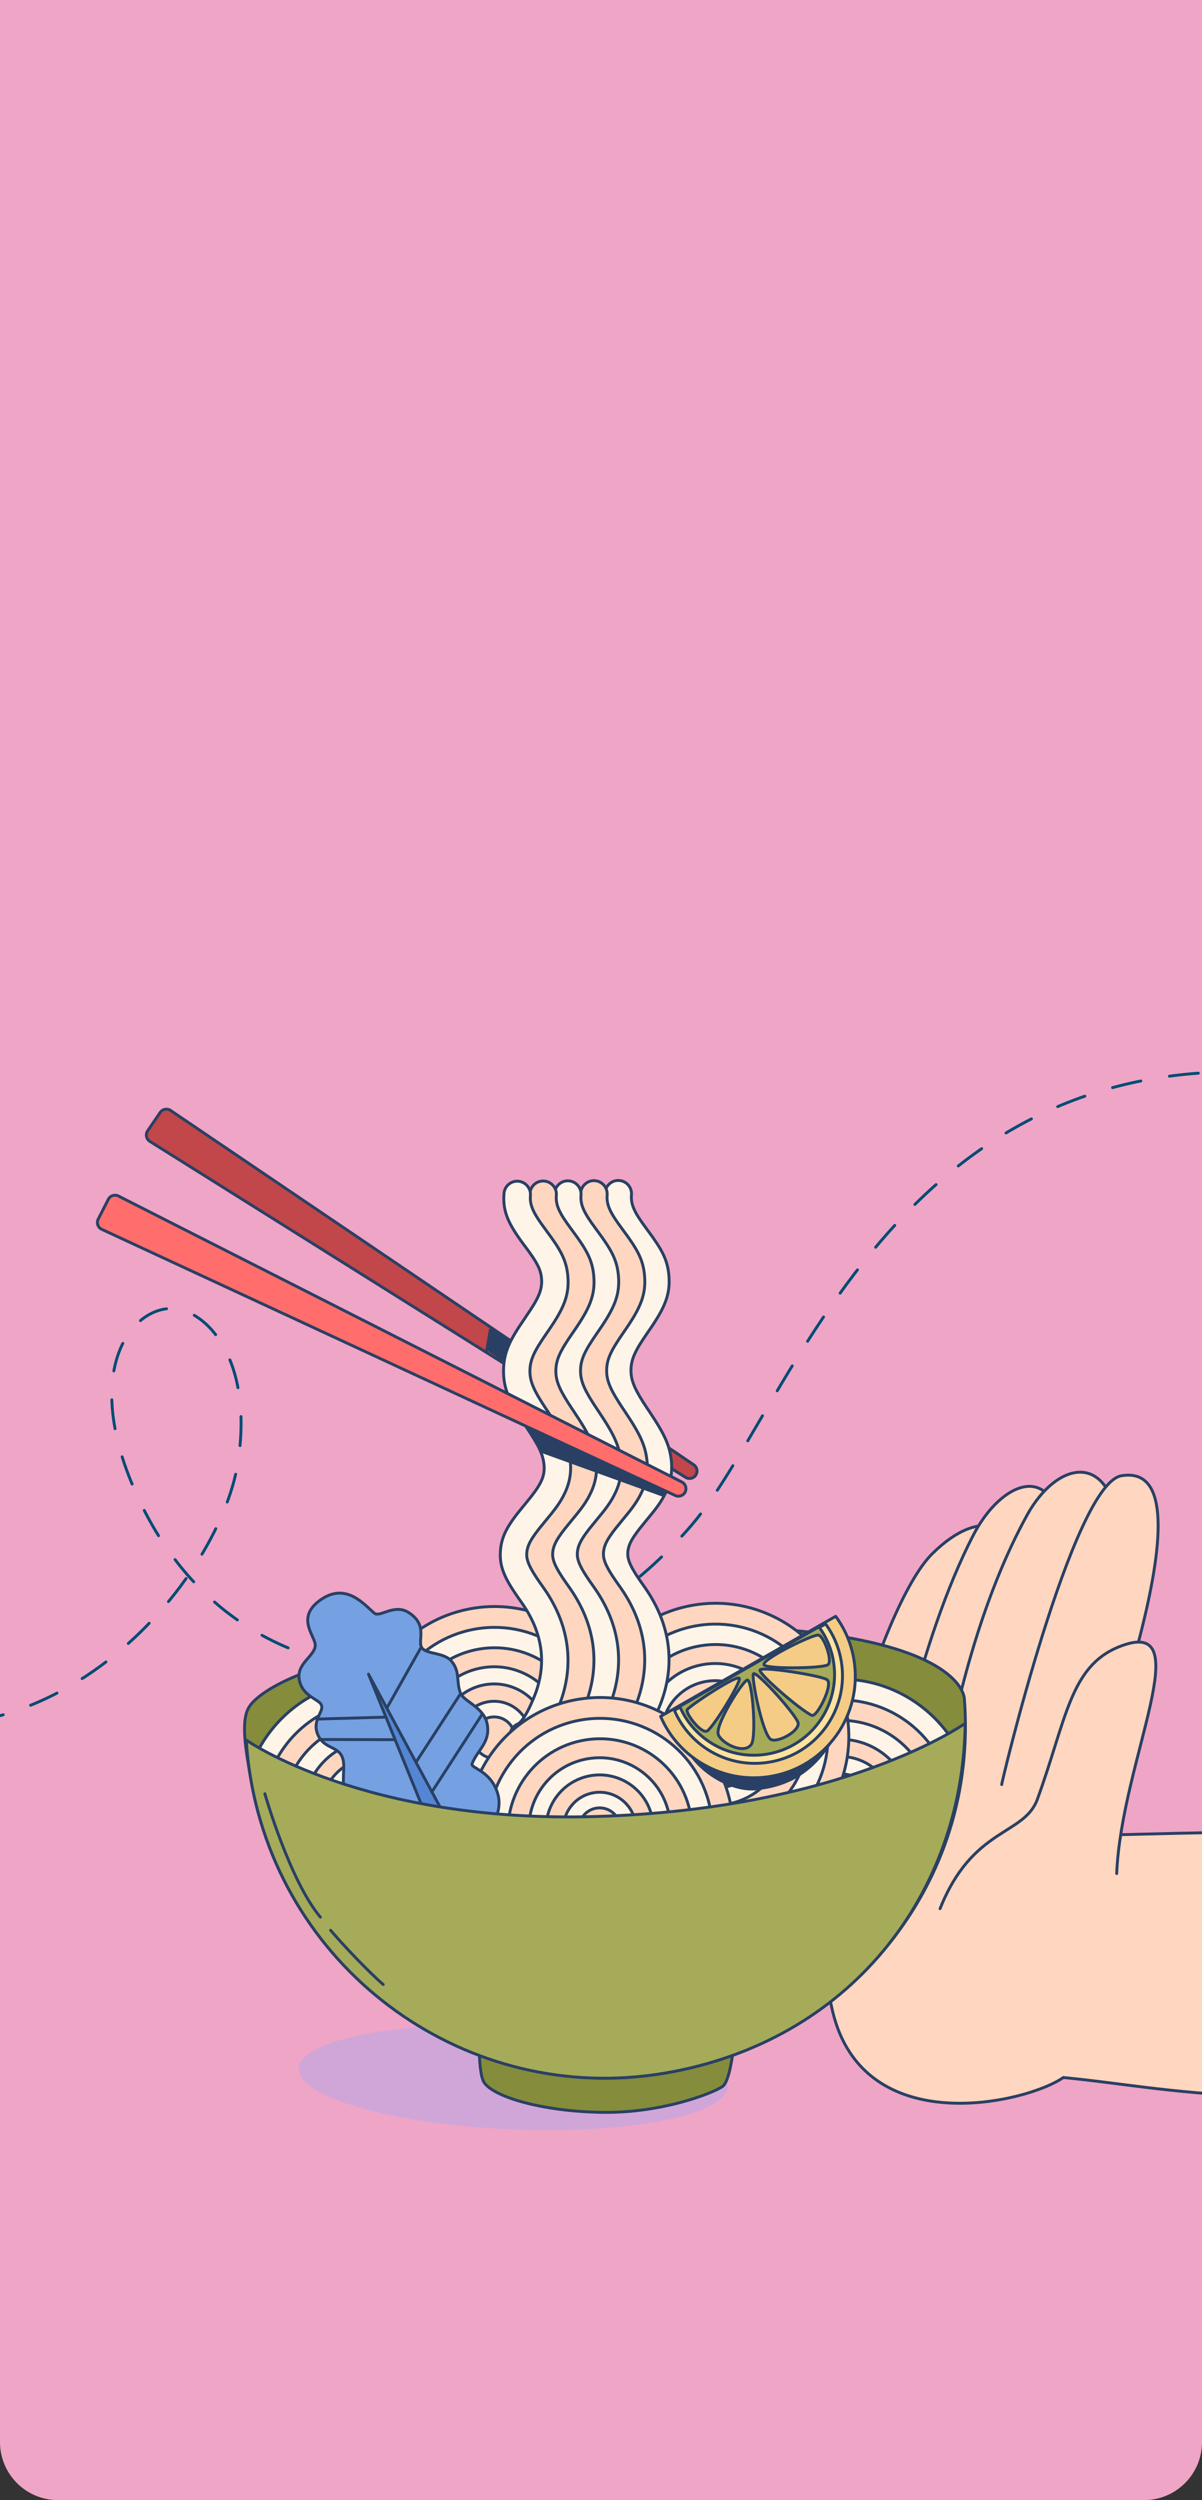 <svg width="414" height="861" viewBox="0 0 414 861" fill="none" xmlns="http://www.w3.org/2000/svg">
<rect x="0" y="0" width="414" height="861" fill="#333333" stroke="none"/>
<g clip-path="url(#clip0_1091_2903)">
<path d="M0 0H414V841C414 852.046 405.046 861 394 861H20C8.954 861 0 852.046 0 841V0Z" fill="#EFA5C6"/>
<path d="M491.751 379.133C315.539 328.991 276.21 480.901 238.178 525.26C179.646 593.529 77.877 594.918 44.293 508.07C28.184 466.414 49.278 446.312 63.572 451.394C75.209 455.531 86.748 473.154 81.91 503.831C75.334 545.532 12.679 622.155 -70.24 584.037" stroke="#044C75" stroke-miterlimit="10" stroke-linecap="round" stroke-linejoin="round" stroke-dasharray="10 10"/>
<path d="M467.535 630.662C392.371 630.819 388.533 632.626 313.37 632.783C306.708 667.114 340.324 679.351 333.663 713.681C398.196 714.812 389.582 726.126 526.607 721.982" fill="#FFD6BF"/>
<path d="M467.535 630.662C392.371 630.819 388.533 632.626 313.37 632.783C306.708 667.114 340.324 679.351 333.663 713.681C398.196 714.812 389.582 726.126 526.607 721.982" stroke="#294064" stroke-miterlimit="10" stroke-linecap="round" stroke-linejoin="round"/>
<path d="M370.319 568.994C370.319 568.994 356.163 500.325 321.049 535.126C303.17 552.844 275.042 643.519 286.78 692.689C297.478 737.503 353.738 724.213 366.206 715.474" fill="#FFD6BF"/>
<path d="M370.319 568.994C370.319 568.994 356.163 500.325 321.049 535.126C303.17 552.844 275.042 643.519 286.78 692.689C297.478 737.503 353.738 724.213 366.206 715.474" stroke="#294064" stroke-miterlimit="10" stroke-linecap="round" stroke-linejoin="round"/>
<path d="M364.345 521.271C359.189 504.573 343.834 512.036 335.222 528.695C316.121 565.645 306.371 620.268 306.371 620.268" fill="#FFD6BF"/>
<path d="M364.345 521.271C359.189 504.573 343.834 512.036 335.222 528.695C316.121 565.645 306.371 620.268 306.371 620.268" stroke="#294064" stroke-miterlimit="10" stroke-linecap="round" stroke-linejoin="round"/>
<path d="M385.598 528.065C382.66 498.728 363.914 503.361 353.796 521.698C339.263 548.038 329.472 582.932 323.826 617.355" fill="#FFD6BF"/>
<path d="M385.598 528.065C382.66 498.728 363.914 503.361 353.796 521.698C339.263 548.038 329.472 582.932 323.826 617.355" stroke="#294064" stroke-miterlimit="10" stroke-linecap="round" stroke-linejoin="round"/>
<path d="M369.928 637.643C374.044 618.78 420.785 502.438 386.26 508.222C369.397 511.047 344.385 616.153 345.024 614.556" fill="#FFD6BF"/>
<path d="M369.928 637.643C374.044 618.78 420.785 502.438 386.26 508.222C369.397 511.047 344.385 616.153 345.024 614.556" stroke="#294064" stroke-miterlimit="10" stroke-linecap="round" stroke-linejoin="round"/>
<path d="M384.619 645.222C386.21 606.005 413.627 555.779 385.397 567.133C368.483 573.936 367.225 592.419 357.29 619.652C352.712 632.2 334.988 629.147 323.78 657.319" fill="#FFD6BF"/>
<path d="M384.619 645.222C386.21 606.005 413.627 555.779 385.397 567.133C368.483 573.936 367.225 592.419 357.29 619.652C352.712 632.199 334.988 629.147 323.78 657.319" stroke="#294064" stroke-miterlimit="10" stroke-linecap="round" stroke-linejoin="round"/>
<g style="mix-blend-mode:multiply">
<path d="M250.658 718.544C251.071 708.685 218.334 699.305 177.539 697.595C136.743 695.885 103.337 702.492 102.923 712.352C102.51 722.211 135.246 731.59 176.042 733.3C216.838 735.01 250.245 728.404 250.658 718.544Z" fill="#B3A9EC" fill-opacity="0.5"/>
</g>
<path d="M253.074 701.043C253.074 701.043 251.907 716.438 248.84 718.559C245.554 720.833 228.052 727.753 207.563 727.462C187.074 727.172 170.583 722.309 166.884 717.394C164.002 713.565 165.346 693.531 165.346 693.531" fill="#858C3C"/>
<path d="M253.074 701.043C253.074 701.043 251.907 716.438 248.84 718.559C245.554 720.833 228.052 727.753 207.563 727.462C187.074 727.172 170.583 722.309 166.884 717.394C164.002 713.565 165.346 693.531 165.346 693.531" stroke="#294064" stroke-miterlimit="10" stroke-linecap="round" stroke-linejoin="round"/>
<path d="M86.057 587.487C82.588 592.198 84.832 603.348 86.255 611.948C97.421 679.468 161.209 725.153 228.73 713.987C292.644 703.418 337.064 648.434 332.151 585.031C332.151 585.031 332.368 555.234 206.209 560.475C98.666 564.943 86.057 587.487 86.057 587.487Z" fill="#858C3C" stroke="#294064" stroke-miterlimit="10" stroke-linejoin="round"/>
<path d="M282.127 578.871C301.42 575.681 319.797 585.1 329.135 601.014C328.906 601.727 328.641 602.536 328.572 602.745C327.53 605.896 327.03 607.468 326.489 609.577C326.271 610.425 325.498 613.403 325.343 614.009C325.116 614.894 324.989 615.123 324.78 615.922C324.405 616.845 323.927 617.851 323.641 618.746C322.767 621.482 320.301 629.631 319.291 632.954C317 638.575 314.211 644.196 308.241 654.849C308.073 655.148 308.084 655.148 307.916 655.447C304.902 660.825 303.041 664.468 301.021 668.38C299.705 668.719 298.473 669.225 297.107 669.451C272.091 673.588 248.464 656.666 244.327 631.651C240.19 606.636 257.112 583.008 282.127 578.871Z" fill="#FFF4E8" stroke="#294064" stroke-miterlimit="10" stroke-linejoin="round"/>
<path d="M283.298 585.953C302.107 582.843 319.901 593.886 326.039 611.258C325.747 612.385 325.439 613.635 325.342 614.01C325.115 614.895 324.988 615.124 324.779 615.922C324.404 616.846 323.926 617.852 323.64 618.747C322.766 621.483 320.301 629.632 319.291 632.955C316.999 638.576 314.211 644.197 308.24 654.849C308.072 655.149 308.083 655.149 307.915 655.448C307.064 656.968 306.735 657.728 305.974 659.104C302.83 660.577 299.528 661.776 295.935 662.371C274.83 665.861 254.898 651.585 251.408 630.481C247.917 609.376 262.193 589.443 283.298 585.953Z" fill="#FFD6BF" stroke="#294064" stroke-miterlimit="10" stroke-linejoin="round"/>
<path d="M284.446 592.887C301.724 590.031 318.035 601.712 320.893 618.991C321.348 621.747 321.332 624.456 321.084 627.113C320.388 629.4 319.707 631.589 319.292 632.956C317.935 636.284 316.137 639.998 313.874 644.37C309.174 650.016 302.61 654.175 294.795 655.468C277.516 658.325 261.199 646.614 258.342 629.335C255.484 612.056 267.166 595.745 284.446 592.887Z" fill="#FFF4E8" stroke="#294064" stroke-miterlimit="10" stroke-linejoin="round"/>
<path d="M285.509 599.317C298.799 597.119 311.369 606.122 313.566 619.412C315.764 632.702 306.757 645.242 293.467 647.44C280.177 649.638 267.613 640.665 265.415 627.375C263.216 614.085 272.218 601.515 285.509 599.317Z" fill="#FFD6BF" stroke="#294064" stroke-miterlimit="10" stroke-linejoin="round"/>
<path d="M286.475 605.159C296.543 603.495 306.06 610.31 307.725 620.378C309.39 630.447 302.574 639.962 292.506 641.628C282.438 643.292 272.921 636.478 271.256 626.409C269.591 616.341 276.407 606.824 286.475 605.159Z" fill="#FFF4E8" stroke="#294064" stroke-miterlimit="10" stroke-linejoin="round"/>
<path d="M287.451 611.06C294.263 609.934 300.696 614.541 301.823 621.354C302.95 628.168 298.342 634.601 291.53 635.727C284.717 636.853 278.283 632.247 277.157 625.434C276.03 618.621 280.638 612.187 287.451 611.06Z" fill="#FFF4E8" stroke="#294064" stroke-miterlimit="10" stroke-linejoin="round"/>
<path d="M288.33 616.373C292.211 615.731 295.871 618.351 296.513 622.234C297.155 626.116 294.534 629.775 290.652 630.417C286.77 631.06 283.11 628.439 282.468 624.556C281.826 620.674 284.447 617.015 288.33 616.373Z" fill="#FFF4E8" stroke="#294064" stroke-miterlimit="10" stroke-linejoin="round"/>
<path d="M291.738 590.563C287.601 565.548 263.969 548.623 238.953 552.76C213.939 556.896 197.014 580.528 201.15 605.544C205.287 630.559 228.919 647.484 253.934 643.347C278.949 639.21 295.874 615.578 291.738 590.563Z" fill="#FFD6BF" stroke="#294064" stroke-miterlimit="10" stroke-linejoin="round"/>
<path d="M284.657 591.734C281.167 570.629 261.229 556.35 240.124 559.84C219.02 563.33 204.74 583.268 208.231 604.373C211.721 625.477 231.659 639.756 252.763 636.267C273.868 632.776 288.147 612.838 284.657 591.734Z" fill="#FFF4E8" stroke="#294064" stroke-miterlimit="10" stroke-linejoin="round"/>
<path d="M277.729 592.882C274.871 575.603 258.548 563.913 241.269 566.77C223.991 569.627 212.3 585.95 215.157 603.229C218.015 620.508 234.339 632.198 251.617 629.34C268.896 626.483 280.586 610.16 277.729 592.882Z" fill="#FFD6BF" stroke="#294064" stroke-miterlimit="10" stroke-linejoin="round"/>
<path d="M270.378 593.294C268.181 580.004 255.625 571.012 242.334 573.21C229.044 575.407 220.052 587.963 222.25 601.253C224.448 614.544 237.003 623.536 250.293 621.338C263.584 619.14 272.576 606.585 270.378 593.294Z" fill="#FFF4E8" stroke="#294064" stroke-miterlimit="10" stroke-linejoin="round"/>
<path d="M264.545 594.257C262.88 584.189 253.368 577.377 243.299 579.042C233.232 580.707 226.419 590.219 228.084 600.286C229.749 610.355 239.261 617.166 249.329 615.502C259.397 613.836 266.21 604.325 264.545 594.257Z" fill="#FFD6BF" stroke="#294064" stroke-miterlimit="10" stroke-linejoin="round"/>
<path d="M258.651 595.232C257.524 588.42 251.088 583.81 244.275 584.936C237.463 586.063 232.853 592.5 233.98 599.312C235.106 606.125 241.543 610.734 248.355 609.607C255.168 608.481 259.777 602.045 258.651 595.232Z" fill="#FFD6BF" stroke="#294064" stroke-miterlimit="10" stroke-linejoin="round"/>
<path d="M253.345 596.107C252.703 592.225 249.035 589.599 245.152 590.241C241.27 590.883 238.643 594.55 239.285 598.432C239.927 602.315 243.595 604.941 247.477 604.299C251.36 603.657 253.987 599.99 253.345 596.107Z" fill="#FFD6BF" stroke="#294064" stroke-miterlimit="10" stroke-linejoin="round"/>
<path d="M121.668 579.135C146.682 574.999 170.311 591.921 174.448 616.936C178.584 641.951 161.661 665.579 136.647 669.715C131.229 670.611 125.909 670.373 120.807 669.425C119.972 667.981 119.166 666.557 118.221 664.972C118.011 664.62 116.823 662.679 116.68 662.439C113.215 656.135 110.166 650.776 104.156 640.411C103.291 638.919 101.24 635.367 100.718 634.464C95.014 624.6 91.246 617.95 87.65 611.163C87.232 610.375 86.638 609.774 86.123 609.082C91.559 593.905 104.635 581.952 121.668 579.135Z" fill="#FFF4E8" stroke="#294064" stroke-miterlimit="10" stroke-linejoin="round"/>
<path d="M122.838 586.215C143.943 582.725 163.876 597.001 167.366 618.106C170.856 639.21 156.58 659.142 135.475 662.633C128.522 663.783 121.764 662.869 115.611 660.553C112.484 654.897 109.651 649.889 104.156 640.41C103.29 638.918 101.239 635.365 100.717 634.462C96.554 627.264 93.962 622.537 91.176 617.459C94.047 601.853 106.281 588.953 122.838 586.215Z" fill="#FFD6BF" stroke="#294064" stroke-miterlimit="10" stroke-linejoin="round"/>
<path d="M123.985 593.152C141.263 590.295 157.575 601.976 160.432 619.255C163.29 636.533 151.607 652.845 134.329 655.703C124.784 657.281 115.626 654.322 108.772 648.532C107.192 645.773 106.371 644.233 104.156 640.413C103.291 638.921 101.239 635.368 100.718 634.465C99.461 632.293 98.924 631.23 97.838 629.333C95.147 612.156 106.797 595.994 123.985 593.152Z" fill="#FFF4E8" stroke="#294064" stroke-miterlimit="10" stroke-linejoin="round"/>
<path d="M125.048 599.585C138.338 597.387 150.879 606.394 153.076 619.684C155.274 632.975 146.296 645.51 133.006 647.708C119.715 649.905 107.151 640.933 104.953 627.642C102.756 614.352 111.757 601.783 125.048 599.585Z" fill="#FFD6BF" stroke="#294064" stroke-miterlimit="10" stroke-linejoin="round"/>
<path d="M126.015 605.424C136.082 603.759 145.599 610.575 147.264 620.642C148.929 630.711 142.113 640.227 132.045 641.892C121.977 643.557 112.46 636.742 110.795 626.673C109.131 616.606 115.946 607.089 126.015 605.424Z" fill="#FFF4E8" stroke="#294064" stroke-miterlimit="10" stroke-linejoin="round"/>
<path d="M141.359 621.61C140.233 614.797 133.797 610.188 126.984 611.315C120.172 612.441 115.562 618.877 116.688 625.69C117.815 632.502 124.252 637.112 131.064 635.985C137.877 634.859 142.486 628.422 141.359 621.61Z" fill="#FFF4E8" stroke="#294064" stroke-miterlimit="10" stroke-linejoin="round"/>
<path d="M136.054 622.486C135.412 618.604 131.743 615.977 127.861 616.619C123.98 617.261 121.352 620.929 121.994 624.812C122.636 628.693 126.305 631.32 130.186 630.678C134.068 630.036 136.696 626.368 136.054 622.486Z" fill="#FFF4E8" stroke="#294064" stroke-miterlimit="10" stroke-linejoin="round"/>
<path d="M215.617 591.687C211.481 566.672 187.848 549.747 162.834 553.884C137.818 558.021 120.893 581.653 125.03 606.667C129.167 631.682 152.799 648.607 177.814 644.47C202.829 640.334 219.754 616.701 215.617 591.687Z" fill="#FFD6BF" stroke="#294064" stroke-miterlimit="10" stroke-linejoin="round"/>
<path d="M208.536 592.857C205.046 571.753 185.109 557.474 164.004 560.964C142.899 564.454 128.619 584.392 132.109 605.496C135.6 626.601 155.538 640.88 176.643 637.39C197.748 633.9 212.026 613.962 208.536 592.857Z" fill="#FFF4E8" stroke="#294064" stroke-miterlimit="10" stroke-linejoin="round"/>
<path d="M201.61 594.003C198.753 576.724 182.429 565.033 165.151 567.891C147.872 570.748 136.182 587.072 139.039 604.35C141.896 621.628 158.219 633.319 175.498 630.462C192.776 627.605 204.468 611.281 201.61 594.003Z" fill="#FFD6BF" stroke="#294064" stroke-miterlimit="10" stroke-linejoin="round"/>
<path d="M194.258 594.419C192.06 581.128 179.505 572.136 166.215 574.334C152.924 576.532 143.932 589.087 146.13 602.378C148.327 615.668 160.883 624.66 174.174 622.462C187.464 620.264 196.456 607.709 194.258 594.419Z" fill="#FFF4E8" stroke="#294064" stroke-miterlimit="10" stroke-linejoin="round"/>
<path d="M188.424 595.382C186.759 585.314 177.247 578.501 167.18 580.166C157.111 581.831 150.3 591.343 151.965 601.412C153.63 611.479 163.141 618.292 173.209 616.627C183.277 614.962 190.089 605.45 188.424 595.382Z" fill="#FFD6BF" stroke="#294064" stroke-miterlimit="10" stroke-linejoin="round"/>
<path d="M182.53 596.356C181.404 589.543 174.967 584.934 168.155 586.061C161.342 587.188 156.733 593.623 157.859 600.436C158.986 607.248 165.422 611.858 172.235 610.732C179.047 609.605 183.657 603.168 182.53 596.356Z" fill="#FFF4E8" stroke="#294064" stroke-miterlimit="10" stroke-linejoin="round"/>
<path d="M177.224 597.233C176.582 593.35 172.914 590.723 169.032 591.365C165.15 592.007 162.523 595.675 163.165 599.558C163.807 603.439 167.475 606.067 171.357 605.424C175.24 604.782 177.866 601.114 177.224 597.233Z" fill="#FFD6BF" stroke="#294064" stroke-miterlimit="10" stroke-linejoin="round"/>
<path d="M239.681 507.959C240.423 506.778 240.095 505.221 238.94 504.439L58.754 382.418C57.574 381.62 55.968 381.926 55.166 383.104L50.857 389.426C50.031 390.639 50.377 392.296 51.621 393.075L236.115 508.773C237.325 509.532 238.921 509.167 239.681 507.959Z" fill="#C1474A" stroke="#294064" stroke-miterlimit="10" stroke-linejoin="round"/>
<path d="M167.68 464.973L168.868 458L177.252 462.379L175.424 470.4" fill="#294064"/>
<path d="M167.68 464.973L168.868 458L177.252 462.379L175.424 470.4" stroke="#294064" stroke-miterlimit="10" stroke-linecap="round" stroke-linejoin="round"/>
<path d="M213.299 406.543C215.805 406.743 217.692 408.942 217.491 411.447C217.218 414.853 218.491 417.522 222.598 423.045C222.716 423.203 222.817 423.355 223.051 423.67C227.97 430.274 229.872 433.756 230.369 439.109C230.981 445.715 229.002 450.301 223.714 457.968C223.556 458.196 223.399 458.427 223.093 458.869C218.727 465.18 217.312 468.121 217.325 472.069C217.337 475.696 218.83 478.867 222.92 485.009C223.02 485.159 223.419 485.742 223.585 485.991C228.814 493.818 230.794 497.804 231.277 503.611C231.616 507.692 230.705 511.451 228.727 515.143C227.324 517.764 225.822 519.745 222.715 523.47C222.285 523.986 222.097 524.238 221.886 524.493C217.834 529.37 216.343 531.912 216.218 534.851C216.115 537.259 217.375 539.909 220.594 544.539C220.705 544.7 221.932 546.437 222.286 546.949C222.944 547.906 223.453 548.689 223.918 549.45C231.443 561.753 232.481 575.134 226.887 588.307C225.633 591.258 224.793 593.075 223.586 595.09C221.609 598.388 219.448 600.714 216.665 601.838C214.334 602.779 211.698 601.64 210.756 599.308C209.814 596.977 210.924 594.34 213.255 593.399C213.753 593.198 214.731 592.136 215.776 590.39C216.703 588.842 217.422 587.329 218.517 584.748C222.955 574.298 222.146 564.009 216.146 554.201C215.78 553.603 215.359 552.949 214.785 552.117C214.456 551.639 213.253 549.923 213.124 549.736C208.802 543.52 206.906 539.534 207.124 534.467C207.362 528.895 209.604 525.027 214.876 518.681C215.094 518.419 215.307 518.142 215.735 517.628C220.959 511.365 222.53 508.437 222.191 504.363C221.881 500.63 220.37 497.617 215.995 491.07C215.828 490.82 215.433 490.211 215.33 490.057C210.287 482.486 208.254 478.062 208.233 472.074C208.212 465.656 210.223 461.476 215.609 453.689C215.916 453.246 216.047 453.011 216.2 452.788C220.347 446.775 221.668 443.781 221.313 439.951C221.024 436.83 219.699 434.39 215.763 429.105C215.529 428.791 215.4 428.643 215.28 428.48C209.922 421.274 207.889 417.045 208.395 410.735C208.595 408.228 210.792 406.343 213.299 406.543Z" fill="#FFF4E8" stroke="#294064" stroke-miterlimit="10" stroke-linecap="round" stroke-linejoin="round"/>
<path d="M204.922 406.604C207.428 406.805 209.315 409.003 209.114 411.509C208.841 414.914 210.114 417.583 214.221 423.107C214.338 423.265 214.44 423.416 214.674 423.731C219.593 430.335 221.496 433.817 221.991 439.17C222.603 445.777 220.625 450.362 215.338 458.029C215.179 458.257 215.021 458.488 214.715 458.931C210.35 465.242 208.935 468.182 208.948 472.131C208.96 475.758 210.453 478.928 214.543 485.071C214.643 485.22 215.041 485.803 215.208 486.052C220.438 493.879 222.417 497.865 222.9 503.673C223.239 507.754 222.328 511.513 220.35 515.205C218.946 517.825 217.445 519.806 214.338 523.531C213.909 524.047 213.72 524.299 213.508 524.554C209.456 529.432 207.967 531.973 207.84 534.912C207.738 537.32 208.998 539.97 212.216 544.601C212.328 544.761 213.555 546.498 213.908 547.011C214.567 547.968 215.075 548.751 215.541 549.511C223.067 561.814 224.104 575.195 218.509 588.368C217.256 591.319 216.416 593.136 215.208 595.151C213.232 598.449 211.071 600.775 208.288 601.9C205.957 602.841 203.32 601.702 202.379 599.369C201.437 597.038 202.547 594.401 204.878 593.46C205.377 593.259 206.354 592.197 207.399 590.452C208.327 588.903 209.045 587.39 210.141 584.81C214.578 574.359 213.768 564.07 207.77 554.263C207.404 553.664 206.983 553.011 206.408 552.178C206.079 551.7 204.877 549.984 204.747 549.798C200.425 543.581 198.529 539.595 198.746 534.528C198.985 528.956 201.227 525.088 206.499 518.742C206.717 518.48 206.93 518.203 207.359 517.69C212.582 511.426 214.152 508.498 213.814 504.425C213.504 500.692 211.993 497.678 207.618 491.131C207.452 490.881 207.055 490.273 206.953 490.118C201.91 482.547 199.876 478.123 199.856 472.135C199.835 465.718 201.846 461.537 207.232 453.75C207.539 453.308 207.67 453.072 207.824 452.849C211.97 446.836 213.291 443.842 212.936 440.013C212.647 436.891 211.322 434.452 207.386 429.166C207.152 428.852 207.023 428.704 206.903 428.541C201.545 421.336 199.513 417.107 200.017 410.796C200.218 408.29 202.415 406.404 204.922 406.604Z" fill="#FFD6BF" stroke="#294064" stroke-miterlimit="10" stroke-linecap="round" stroke-linejoin="round"/>
<path d="M195.922 406.669C198.429 406.869 200.315 409.067 200.114 411.573C199.841 414.978 201.114 417.648 205.221 423.171C205.339 423.329 205.44 423.481 205.674 423.796C210.593 430.399 212.496 433.882 212.991 439.235C213.603 445.841 211.625 450.427 206.337 458.094C206.18 458.322 206.021 458.553 205.716 458.995C201.351 465.306 199.935 468.247 199.948 472.195C199.96 475.822 201.453 478.992 205.543 485.135C205.643 485.285 206.041 485.867 206.208 486.117C211.438 493.943 213.418 497.93 213.9 503.737C214.239 507.818 213.328 511.577 211.351 515.269C209.946 517.89 208.445 519.871 205.339 523.596C204.909 524.112 204.72 524.364 204.509 524.619C200.456 529.496 198.967 532.038 198.84 534.977C198.738 537.384 199.998 540.035 203.216 544.665C203.328 544.826 204.555 546.563 204.908 547.075C205.568 548.032 206.076 548.815 206.541 549.576C214.067 561.879 215.104 575.26 209.509 588.433C208.257 591.384 207.416 593.2 206.208 595.216C204.233 598.513 202.071 600.84 199.288 601.964C196.957 602.905 194.32 601.766 193.379 599.434C192.437 597.103 193.547 594.466 195.879 593.525C196.377 593.324 197.354 592.261 198.399 590.516C199.327 588.968 200.044 587.454 201.14 584.874C205.579 574.424 204.768 564.135 198.769 554.327C198.404 553.729 197.983 553.075 197.408 552.243C197.08 551.765 195.877 550.049 195.746 549.862C191.425 543.646 189.53 539.66 189.746 534.593C189.985 529.02 192.227 525.153 197.499 518.806C197.717 518.544 197.93 518.267 198.359 517.754C203.582 511.491 205.152 508.563 204.814 504.489C204.504 500.756 202.993 497.743 198.618 491.195C198.452 490.946 198.055 490.337 197.953 490.183C192.911 482.612 190.876 478.187 190.856 472.2C190.836 465.782 192.846 461.602 198.232 453.815C198.539 453.372 198.67 453.137 198.824 452.914C202.971 446.901 204.291 443.907 203.936 440.077C203.647 436.956 202.323 434.516 198.386 429.231C198.152 428.917 198.023 428.768 197.903 428.606C192.545 421.4 190.513 417.171 191.017 410.861C191.218 408.354 193.416 406.468 195.922 406.669Z" fill="#FFF4E8" stroke="#294064" stroke-miterlimit="10" stroke-linecap="round" stroke-linejoin="round"/>
<path d="M187.43 406.731C189.936 406.931 191.822 409.129 191.622 411.635C191.349 415.04 192.622 417.71 196.729 423.233C196.847 423.391 196.947 423.543 197.182 423.858C202.1 430.461 204.004 433.944 204.499 439.297C205.111 445.903 203.133 450.489 197.845 458.156C197.688 458.384 197.529 458.615 197.223 459.057C192.859 465.368 191.443 468.308 191.456 472.257C191.467 475.884 192.96 479.054 197.051 485.197C197.151 485.347 197.549 485.929 197.715 486.179C202.946 494.005 204.926 497.992 205.408 503.799C205.747 507.88 204.836 511.639 202.859 515.331C201.454 517.952 199.952 519.933 196.847 523.658C196.416 524.174 196.228 524.426 196.017 524.681C191.964 529.558 190.474 532.1 190.348 535.039C190.245 537.446 191.506 540.097 194.724 544.727C194.836 544.888 196.063 546.625 196.416 547.137C197.075 548.094 197.583 548.877 198.048 549.638C205.574 561.941 206.611 575.322 201.017 588.495C199.765 591.446 198.923 593.262 197.716 595.278C195.74 598.575 193.578 600.902 190.796 602.026C188.464 602.967 185.828 601.828 184.886 599.496C183.945 597.165 185.054 594.528 187.387 593.587C187.884 593.386 188.861 592.323 189.907 590.578C190.835 589.03 191.552 587.516 192.648 584.936C197.087 574.485 196.276 564.197 190.277 554.389C189.912 553.791 189.49 553.137 188.916 552.305C188.587 551.827 187.384 550.111 187.254 549.924C182.933 543.708 181.037 539.722 181.254 534.655C181.493 529.082 183.735 525.214 189.007 518.868C189.224 518.606 189.438 518.329 189.867 517.816C195.09 511.553 196.66 508.624 196.322 504.551C196.011 500.818 194.5 497.805 190.126 491.257C189.96 491.008 189.563 490.399 189.461 490.245C184.419 482.673 182.384 478.249 182.364 472.262C182.344 465.844 184.354 461.664 189.74 453.877C190.046 453.434 190.177 453.199 190.332 452.976C194.479 446.963 195.798 443.969 195.443 440.139C195.154 437.018 193.831 434.578 189.893 429.293C189.659 428.979 189.531 428.83 189.41 428.668C184.052 421.462 182.02 417.233 182.525 410.923C182.725 408.416 184.924 406.53 187.43 406.731Z" fill="#FFD6BF" stroke="#294064" stroke-miterlimit="10" stroke-linecap="round" stroke-linejoin="round"/>
<path d="M178.497 406.795C181.004 406.995 182.889 409.193 182.689 411.699C182.417 415.104 183.689 417.774 187.796 423.297C187.914 423.455 188.015 423.606 188.249 423.921C193.169 430.525 195.071 434.008 195.567 439.36C196.178 445.967 194.2 450.553 188.912 458.22C188.755 458.448 188.597 458.678 188.291 459.121C183.926 465.432 182.51 468.372 182.523 472.321C182.536 475.948 184.028 479.118 188.118 485.261C188.218 485.41 188.616 485.993 188.784 486.243C194.013 494.069 195.993 498.055 196.475 503.863C196.815 507.944 195.903 511.703 193.926 515.395C192.521 518.015 191.021 519.997 187.914 523.721C187.484 524.237 187.295 524.49 187.084 524.745C183.031 529.622 181.542 532.164 181.416 535.103C181.312 537.51 182.573 540.161 185.791 544.791C185.903 544.952 187.13 546.689 187.483 547.201C188.143 548.158 188.651 548.941 189.116 549.701C196.642 562.005 197.679 575.386 192.085 588.559C190.832 591.509 189.991 593.326 188.783 595.342C186.808 598.639 184.645 600.966 181.864 602.09C179.532 603.031 176.895 601.892 175.954 599.56C175.012 597.228 176.123 594.592 178.454 593.65C178.952 593.45 179.929 592.387 180.974 590.642C181.902 589.093 182.62 587.58 183.715 585C188.154 574.549 187.344 564.261 181.344 554.453C180.979 553.854 180.557 553.201 179.984 552.369C179.655 551.891 178.452 550.175 178.322 549.988C174 543.771 172.105 539.786 172.321 534.719C172.56 529.146 174.803 525.278 180.074 518.932C180.293 518.67 180.505 518.393 180.934 517.88C186.158 511.616 187.727 508.688 187.389 504.615C187.079 500.882 185.569 497.868 181.193 491.321C181.027 491.072 180.63 490.463 180.528 490.309C175.486 482.737 173.451 478.313 173.432 472.325C173.411 465.908 175.421 461.728 180.807 453.94C181.114 453.498 181.246 453.262 181.399 453.039C185.546 447.027 186.866 444.032 186.511 440.203C186.222 437.081 184.898 434.642 180.961 429.357C180.727 429.042 180.598 428.894 180.478 428.731C175.12 421.526 173.088 417.297 173.592 410.987C173.793 408.48 175.991 406.594 178.497 406.795Z" fill="#FFF4E8" stroke="#294064" stroke-miterlimit="10" stroke-linecap="round" stroke-linejoin="round"/>
<path d="M228.5 515L187 499.999C187 499.999 184.5 495.502 181.5 489.998C193.039 492.379 231 510.497 231 510.497" fill="#294064"/>
<path d="M228.5 515L187 499.999C187 499.999 184.5 495.502 181.5 489.998C193.039 492.379 231 510.497 231 510.497" stroke="#294064" stroke-miterlimit="10" stroke-linecap="round" stroke-linejoin="round"/>
<path d="M236.021 513.767C236.608 512.502 236.088 510.999 234.845 510.368L40.787 411.89C39.516 411.245 37.962 411.75 37.313 413.02L33.831 419.832C33.163 421.139 33.715 422.739 35.046 423.357L232.586 515.022C233.881 515.623 235.418 515.061 236.021 513.767Z" fill="#FF6D6D" stroke="#294064" stroke-miterlimit="10" stroke-linejoin="round"/>
<path d="M251.957 623.017C247.82 598.001 224.188 581.076 199.173 585.213C174.158 589.35 157.233 612.982 161.37 637.997C165.507 663.012 189.139 679.937 214.154 675.8C239.168 671.663 256.093 648.031 251.957 623.017Z" fill="#FFD6BF" stroke="#294064" stroke-miterlimit="10" stroke-linejoin="round"/>
<path d="M244.875 624.186C241.385 603.082 221.448 588.803 200.343 592.293C179.238 595.783 164.959 615.72 168.449 636.825C171.939 657.93 191.877 672.209 212.982 668.719C234.086 665.229 248.365 645.291 244.875 624.186Z" fill="#FFF4E8" stroke="#294064" stroke-miterlimit="10" stroke-linejoin="round"/>
<path d="M237.949 625.335C235.091 608.056 218.768 596.366 201.489 599.223C184.211 602.081 172.52 618.404 175.378 635.683C178.235 652.961 194.559 664.652 211.837 661.795C229.115 658.937 240.806 642.613 237.949 625.335Z" fill="#FFD6BF" stroke="#294064" stroke-miterlimit="10" stroke-linejoin="round"/>
<path d="M230.598 625.747C228.4 612.457 215.844 603.465 202.554 605.663C189.264 607.861 180.271 620.416 182.469 633.706C184.667 646.997 197.223 655.989 210.513 653.792C223.803 651.594 232.796 639.038 230.598 625.747Z" fill="#FFF4E8" stroke="#294064" stroke-miterlimit="10" stroke-linejoin="round"/>
<path d="M224.765 626.71C223.1 616.643 213.589 609.83 203.52 611.495C193.452 613.16 186.64 622.672 188.305 632.74C189.97 642.808 199.481 649.621 209.55 647.956C219.618 646.291 226.43 636.779 224.765 626.71Z" fill="#FFD6BF" stroke="#294064" stroke-miterlimit="10" stroke-linejoin="round"/>
<path d="M218.869 627.685C217.743 620.873 211.307 616.263 204.494 617.39C197.681 618.517 193.072 624.953 194.199 631.765C195.325 638.578 201.761 643.187 208.574 642.061C215.387 640.934 219.996 634.498 218.869 627.685Z" fill="#FFF4E8" stroke="#294064" stroke-miterlimit="10" stroke-linejoin="round"/>
<path d="M213.563 628.561C212.921 624.679 209.253 622.052 205.371 622.694C201.489 623.336 198.862 627.004 199.504 630.886C200.146 634.768 203.814 637.396 207.696 636.754C211.578 636.111 214.205 632.443 213.563 628.561Z" fill="#FFD6BF" stroke="#294064" stroke-miterlimit="10" stroke-linejoin="round"/>
<path d="M166.306 629.238C170.861 628.896 172.84 622.443 171.447 617.749C169.019 609.567 161.912 609.036 162.615 607.319C164.57 602.548 168.855 600.043 167.85 593.98C166.844 587.916 159.73 586.029 158.592 583.065C157.034 579.003 158.604 575.637 155.399 571.971C152.911 569.125 147.394 569.697 145.513 567.742C143.341 565.485 147.786 560.025 140.931 555.44C135.826 552.025 130.835 557.228 128.882 555.52C125.242 552.342 119.194 545.033 110.683 550.78C101.329 557.097 108.915 563.632 108.578 566.825C108.186 570.537 102.024 572.925 103.091 578.542C104.195 584.347 109.984 585.101 110.742 587.283C111.551 589.614 107.128 592.597 109.652 597.783C111.69 601.972 115.971 601.512 117.614 604.549C120.442 609.776 113.72 617.018 126.407 630.341C130.257 634.383 158.31 649.761 162.302 645.121" fill="#75A1E3"/>
<path d="M166.306 629.238C170.861 628.896 172.84 622.443 171.447 617.749C169.019 609.567 161.912 609.036 162.615 607.319C164.57 602.548 168.855 600.043 167.85 593.98C166.844 587.916 159.73 586.029 158.592 583.065C157.034 579.003 158.604 575.637 155.399 571.971C152.911 569.125 147.394 569.697 145.513 567.742C143.341 565.485 147.786 560.025 140.931 555.44C135.826 552.025 130.835 557.228 128.882 555.52C125.242 552.342 119.194 545.033 110.683 550.78C101.329 557.097 108.915 563.632 108.578 566.825C108.186 570.537 102.024 572.925 103.091 578.542C104.195 584.347 109.984 585.101 110.742 587.283C111.551 589.614 107.128 592.597 109.652 597.783C111.69 601.972 115.971 601.512 117.614 604.549C120.442 609.776 113.72 617.018 126.407 630.341C130.257 634.383 158.31 649.761 162.302 645.121" stroke="#294064" stroke-miterlimit="10" stroke-linecap="round" stroke-linejoin="round"/>
<path d="M162.886 643.326L126.915 576.537L158.658 654.711" fill="#5486D4"/>
<path d="M162.886 643.326L126.915 576.537L158.658 654.711" stroke="#294064" stroke-miterlimit="10" stroke-linecap="round" stroke-linejoin="round"/>
<path d="M132.911 591.343L109.434 592.013" stroke="#294064" stroke-miterlimit="10" stroke-linejoin="round"/>
<path d="M135.941 599.116L110.223 599.047" stroke="#294064" stroke-miterlimit="10" stroke-linejoin="round"/>
<path d="M143.346 606.772L158.684 583.18" stroke="#294064" stroke-miterlimit="10" stroke-linejoin="round"/>
<path d="M148.832 616.98L166.194 590.157" stroke="#294064" stroke-miterlimit="10" stroke-linejoin="round"/>
<path d="M145.104 567.193L133.238 588.221" stroke="#294064" stroke-miterlimit="10" stroke-linejoin="round"/>
<path d="M291.866 589.03C285.16 604.04 277.242 614.392 260.362 616.04C248.614 617.187 231.037 603.701 235.084 590.608" fill="#294064"/>
<path d="M291.866 589.03C285.16 604.04 277.242 614.392 260.362 616.04C248.614 617.187 231.037 603.701 235.084 590.608" stroke="#294064" stroke-miterlimit="10" stroke-linecap="round" stroke-linejoin="round"/>
<path d="M294.122 571.597C293.195 565.99 290.98 560.916 287.831 556.629L227.535 591.096C233.726 605.534 249.157 614.451 265.349 611.773C284.389 608.625 297.271 590.637 294.122 571.597Z" fill="#F4CC85" stroke="#294064" stroke-miterlimit="10" stroke-linejoin="round"/>
<path d="M289.767 572.172C288.967 567.331 287.055 562.95 284.336 559.248L232.276 589.008C237.621 601.474 250.944 609.172 264.924 606.86C281.364 604.142 292.486 588.611 289.767 572.172Z" fill="#FFE29F" stroke="#294064" stroke-miterlimit="10" stroke-linejoin="round"/>
<path d="M287.069 572.143C286.332 567.683 284.57 563.648 282.066 560.239L234.111 587.651C239.035 599.134 251.307 606.226 264.185 604.096C279.328 601.592 289.573 587.286 287.069 572.143Z" fill="#A5AB58" stroke="#294064" stroke-miterlimit="10" stroke-linejoin="round"/>
<path d="M274.936 593.554C274.971 596.544 267.521 600.317 265.459 599.003C262.569 597.16 258.576 576.906 259.559 576.383C260.899 575.67 274.909 591.315 274.936 593.554Z" fill="#F4CC85" stroke="#294064" stroke-miterlimit="10" stroke-linecap="round" stroke-linejoin="round"/>
<path d="M279.625 590.741C275.762 589.049 261.127 576.351 261.764 575.108C262.43 573.809 282.534 576.973 284.816 578.434C287.187 579.951 281.364 591.502 279.625 590.741Z" fill="#F4CC85" stroke="#294064" stroke-miterlimit="10" stroke-linecap="round" stroke-linejoin="round"/>
<path d="M281.868 563.095C283.834 563.427 286.984 572.335 285.064 573.361C282.754 574.598 263.375 574.845 263.101 573.242C262.752 571.211 280.031 562.784 281.868 563.095Z" fill="#F4CC85" stroke="#294064" stroke-miterlimit="10" stroke-linecap="round" stroke-linejoin="round"/>
<path d="M257.35 578.589C259.133 578.082 260.642 598.162 258.753 600.774C256.211 604.289 248.797 600.503 247.448 597.479C246.02 594.277 255.674 579.065 257.35 578.589Z" fill="#F4CC85" stroke="#294064" stroke-miterlimit="10" stroke-linecap="round" stroke-linejoin="round"/>
<path d="M254.63 578C255.27 579.151 246.426 593.781 243.694 596.038C241.788 597.612 235.733 589.689 236.745 588.688C239.035 586.424 253.905 576.697 254.63 578Z" fill="#F4CC85" stroke="#294064" stroke-miterlimit="10" stroke-linecap="round" stroke-linejoin="round"/>
<path d="M84.812 599.25C85.073 603.458 85.551 607.694 86.254 611.946C97.42 679.466 161.235 725.311 228.729 713.985C292.678 703.255 331.672 652.367 332.439 593.487C332.439 593.487 291.031 623.047 205.097 625.576C125.44 627.92 84.812 599.25 84.812 599.25Z" fill="#A5AB58" stroke="#294064" stroke-miterlimit="10" stroke-linejoin="round"/>
<path d="M91.222 617.723C91.222 617.723 99.75 647.624 110.344 660.234" stroke="#294064" stroke-miterlimit="10" stroke-linecap="round" stroke-linejoin="round"/>
<path d="M113.863 664.749C118.235 669.894 126.881 679.014 131.996 683.43" stroke="#294064" stroke-miterlimit="10" stroke-linecap="round" stroke-linejoin="round"/>
</g>
<defs>
<clipPath id="clip0_1091_2903">
<path d="M0 0H414V841C414 852.046 405.046 861 394 861H20C8.954 861 0 852.046 0 841V0Z" fill="white"/>
</clipPath>
</defs>
</svg>
